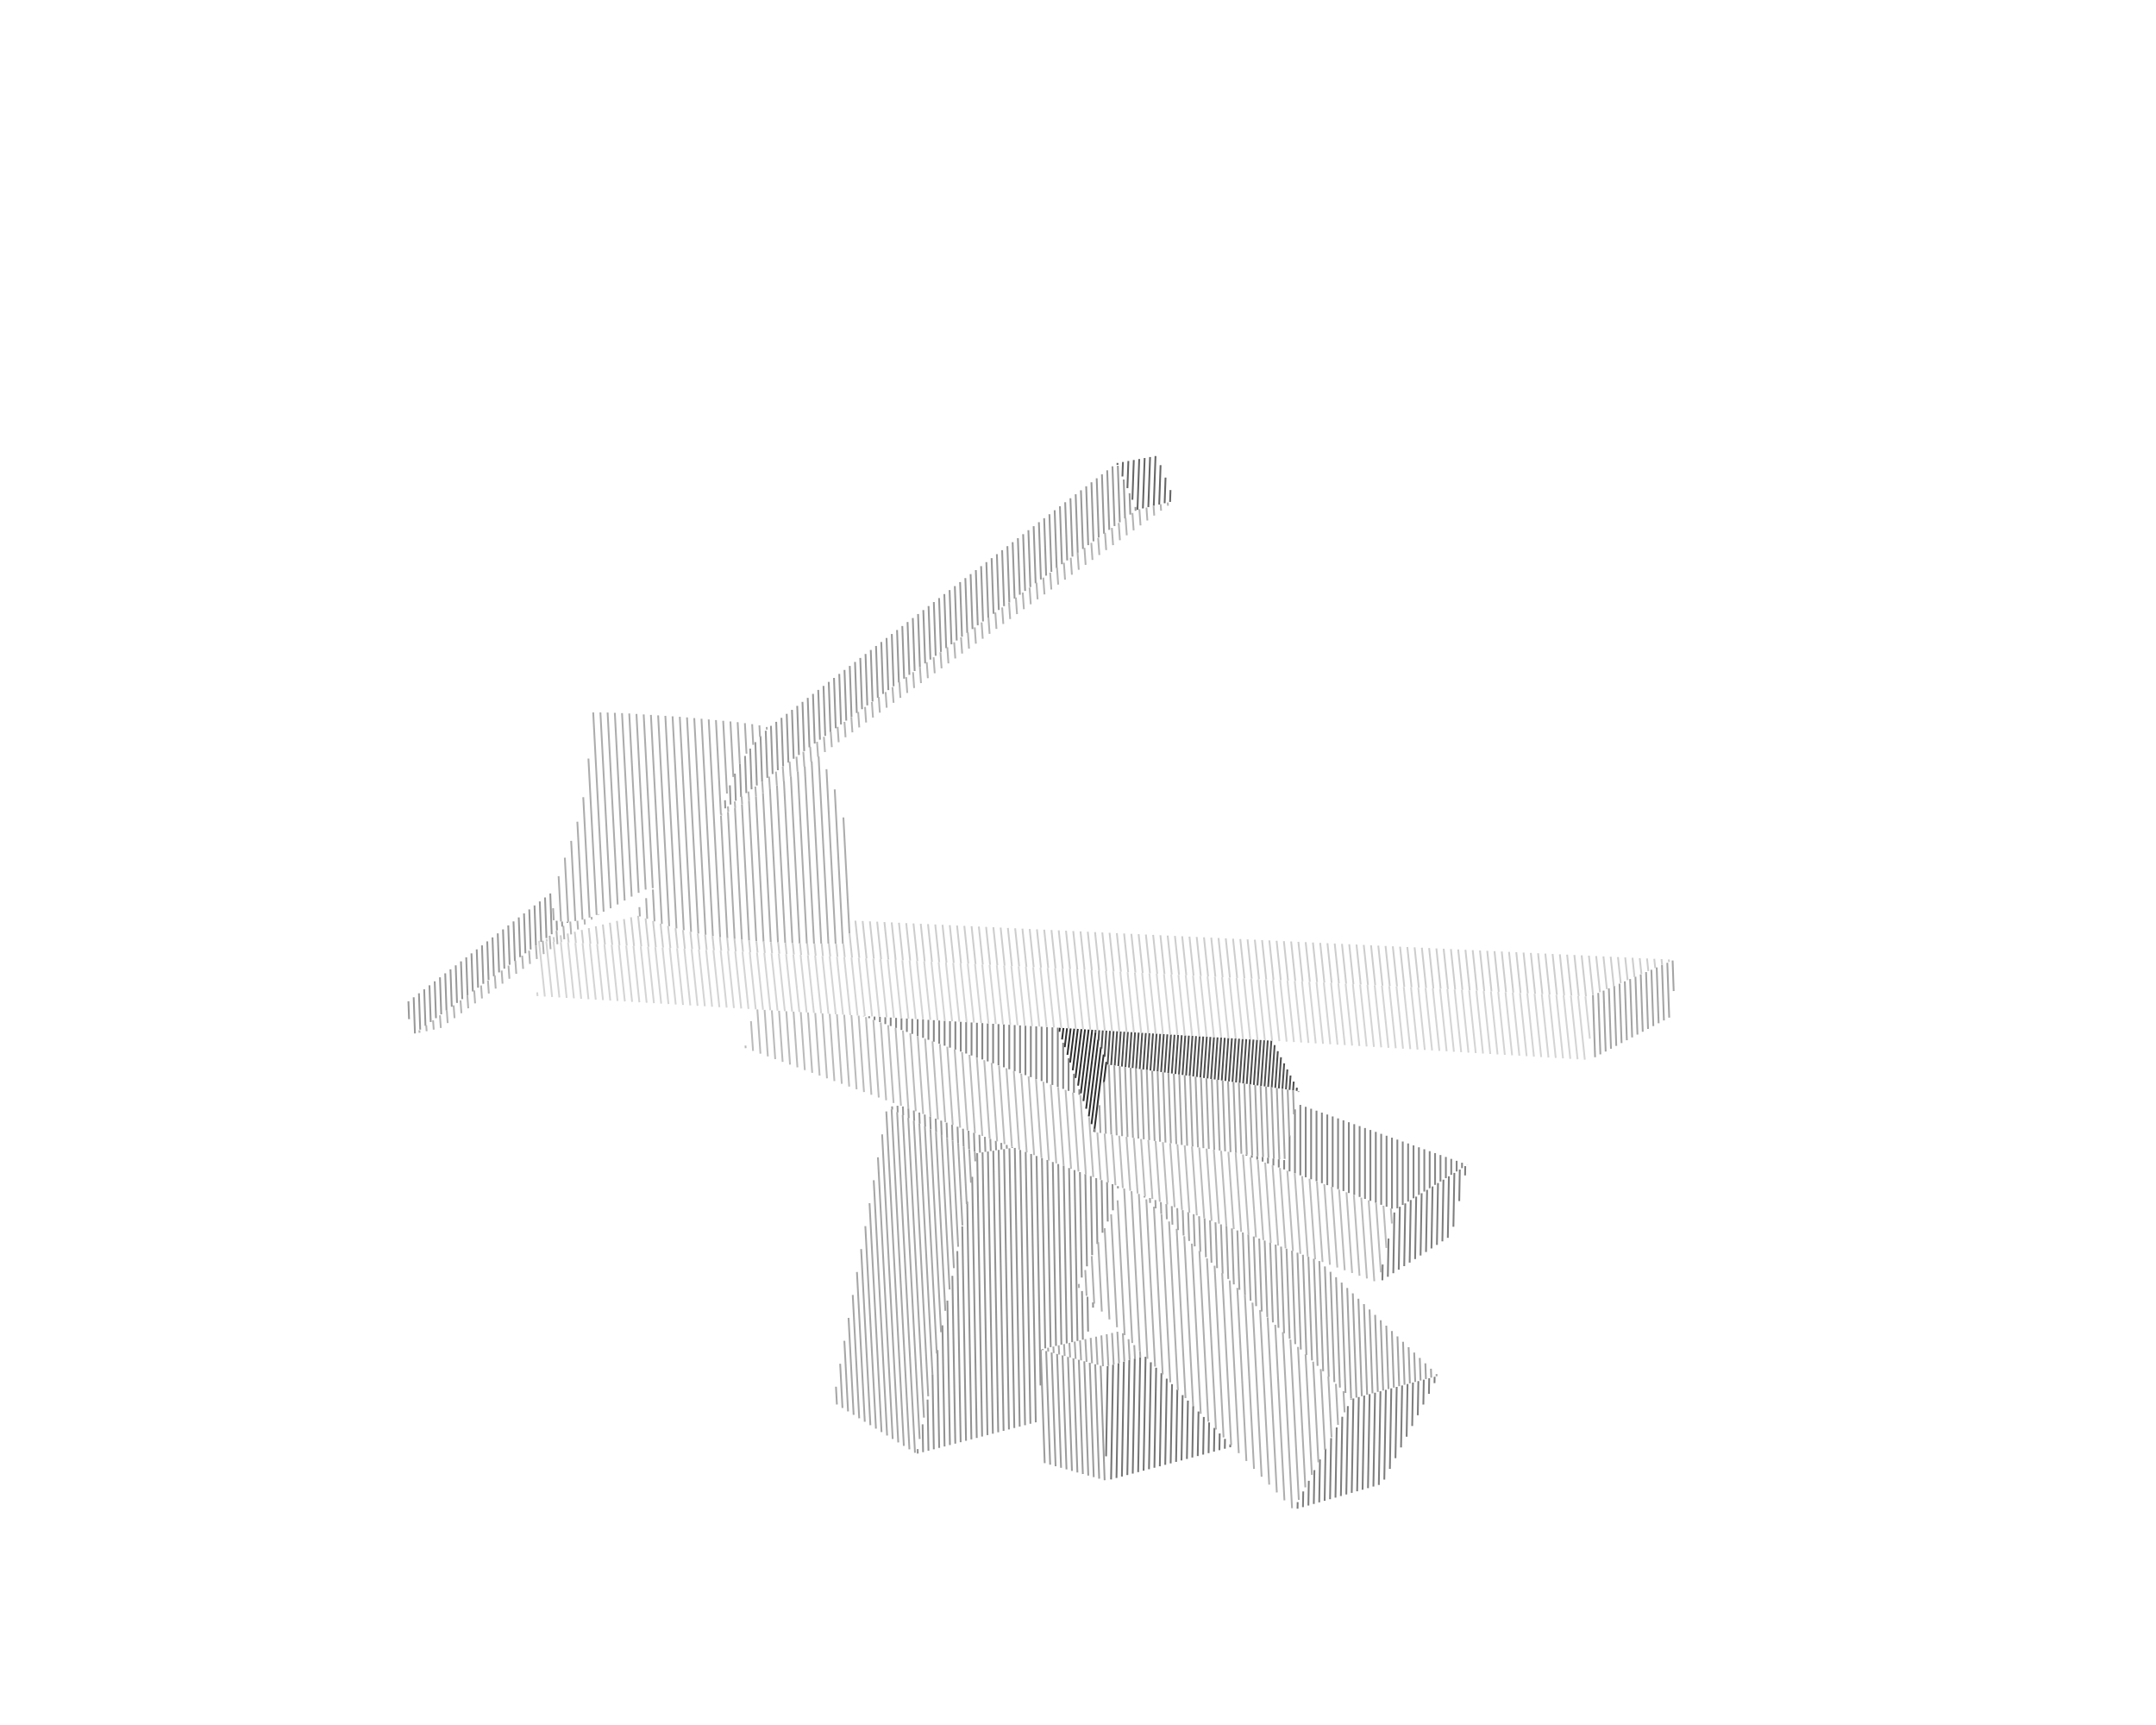 <?xml version="1.0" encoding="UTF-8" standalone="no"?>
<!-- Created with Inkscape (http://www.inkscape.org/) -->

<svg
   xmlns:dc="http://purl.org/dc/elements/1.1/"
   xmlns:cc="http://creativecommons.org/ns#"
   xmlns:rdf="http://www.w3.org/1999/02/22-rdf-syntax-ns#"
   xmlns:svg="http://www.w3.org/2000/svg"
   xmlns="http://www.w3.org/2000/svg"
   xmlns:sodipodi="http://sodipodi.sourceforge.net/DTD/sodipodi-0.dtd"
   xmlns:inkscape="http://www.inkscape.org/namespaces/inkscape"
   id="svg2"
   version="1.1"
   inkscape:version="0.48.3.1 r9886"
   width="1200"
   height="960"
   sodipodi:docname="hantologie-full-socle_01_hatched_1398261952.svg">
  <defs
     id="defs70" />
  <sodipodi:namedview
     pagecolor="#ffffff"
     bordercolor="#666666"
     borderopacity="1"
     objecttolerance="10"
     gridtolerance="10"
     guidetolerance="10"
     inkscape:pageopacity="0"
     inkscape:pageshadow="2"
     inkscape:window-width="640"
     inkscape:window-height="480"
     id="namedview68" />
  <g
     inkscape:label="fill-303030"
     inkscape:groupmode="layer"
     id="fill-303030">
    <path
       style="stroke:#303030"
       d="M 589.906,572.003 l -0.271,2.211 M 591.124,578.496 l 0.782,-6.371 M 593.906,572.248 l -1.293,10.531 M 594.102,587.062 l 1.804,-14.691 M 597.906,572.493 l -2.315,18.852 M 597.081,595.628 l 2.826,-23.012 M 601.906,572.739 l -3.336,27.172 M 600.059,604.194 l 3.847,-31.333 M 605.906,572.984 l -4.358,35.493 M 603.037,612.76 l 4.869,-39.653 M 609.738,574.596 l -5.212,42.448 M 606.015,621.326 l 5.235,-42.633 M 612.762,582.791 l -5.257,42.818 M 608.994,629.892 l 5.28,-43.003 M 615.786,590.987 l -1.45,11.812"
       id="path5" />
  </g>
  <g
     inkscape:label="fill-4f4f4f"
     inkscape:groupmode="layer"
     id="fill-4f4f4f">
    <path
       style="stroke:#4f4f4f"
       d="M 609.8,573.221 l -0.085,1.222 M 611.401,578.999 l 0.396,-5.657 M 613.793,573.463 l -0.706,10.092 M 614.774,588.111 l 1.016,-14.527 M 617.786,573.705 l -1.311,18.746 M 618.461,592.728 l 1.322,-18.901 M 621.779,573.947 l -1.333,19.057 M 622.432,593.28 l 1.343,-19.212 M 625.771,574.189 l -1.354,19.367 M 626.403,593.833 l 1.365,-19.522 M 629.764,574.432 l -1.376,19.677 M 630.374,594.385 l 1.387,-19.832 M 633.757,574.674 l -1.398,19.988 M 634.345,594.938 l 1.409,-20.143 M 637.75,574.916 l -1.419,20.298 M 638.316,595.49 l 1.43,-20.453 M 641.743,575.158 l -1.441,20.608 M 642.287,596.043 l 1.452,-20.763 M 645.736,575.4 l -1.463,20.919 M 646.258,596.595 l 1.474,-21.074 M 649.728,575.642 l -1.484,21.229 M 650.23,597.148 l 1.495,-21.384 M 653.721,575.884 l -1.506,21.539 M 654.201,597.7 l 1.517,-21.695 M 657.714,576.127 l -1.528,21.85 M 658.172,598.253 l 1.539,-22.005 M 661.707,576.369 l -1.55,22.16 M 662.143,598.805 l 1.56,-22.315 M 665.7,576.611 l -1.571,22.47 M 666.114,599.357 l 1.582,-22.626 M 669.693,576.853 l -1.593,22.781 M 670.085,599.91 l 1.604,-22.936 M 673.686,577.095 l -1.615,23.091 M 674.056,600.462 l 1.626,-23.246 M 677.678,577.337 l -1.636,23.401 M 678.028,601.015 l 1.647,-23.557 M 681.671,577.579 l -1.658,23.712 M 681.999,601.567 l 1.669,-23.867 M 685.664,577.822 l -1.68,24.022 M 685.97,602.12 l 1.691,-24.177 M 689.657,578.064 l -1.701,24.332 M 689.941,602.672 l 1.712,-24.488 M 693.65,578.306 l -1.723,24.643 M 693.912,603.225 l 1.734,-24.798 M 697.643,578.548 l -1.745,24.953 M 697.883,603.777 l 1.756,-25.108 M 701.635,578.79 l -1.767,25.263 M 701.854,604.33 l 1.777,-25.419 M 705.628,579.032 l -1.788,25.574 M 705.825,604.882 l 1.799,-25.729 M 709.457,581.618 l -1.646,23.54 M 709.797,605.435 l 1.429,-20.431 M 712.993,588.389 l -1.211,17.322 M 713.768,605.987 l 0.994,-14.212 M 716.53,595.16 l -0.776,11.103 M 717.739,606.54 l 0.559,-7.994 M 720.066,601.931 l -0.342,4.885 M 721.71,607.092 l 0.124,-1.775"
       id="path8" />
  </g>
  <g
     inkscape:label="fill-666666"
     inkscape:groupmode="layer"
     id="fill-666666">
    <path
       style="stroke:#666666"
       d="M 621.991,257.648 l -0.037,1.065 M 624.73,265.184 l 0.282,-8.085 M 628.033,256.55 l -0.527,15.105 M 630.282,278.126 l 0.773,-22.125 M 634.075,255.452 l -0.985,28.215 M 636.117,282.944 l 0.979,-28.041 M 640.117,254.354 l -0.973,27.867 M 642.171,281.498 l 0.967,-27.693 M 645.963,258.867 l -0.765,21.909 M 648.225,280.053 l 0.498,-14.259 M 651.483,272.721 l -0.231,6.609"
       id="path11" />
  </g>
  <g
     inkscape:label="fill-757575"
     inkscape:groupmode="layer"
     id="fill-757575">
    <path
       style="stroke:#757575"
       d="M 616.511,760.326 l -0.875,50.135 M 618.412,823.344 l 1.115,-63.862 M 622.541,758.637 l -1.115,63.893 M 624.441,821.716 l 1.116,-63.923 M 628.572,756.949 l -1.116,63.953 M 630.47,820.088 l 1.117,-63.983 M 634.602,755.26 l -1.117,64.014 M 636.5,818.46 l 1.106,-63.368 M 640.553,758.137 l -1.039,59.509 M 642.529,816.832 l 0.971,-55.65 M 646.448,764.227 l -0.904,51.791 M 648.558,815.204 l 0.837,-47.931 M 652.342,770.318 l -0.769,44.072 M 654.588,813.576 l 0.702,-40.213 M 658.237,776.408 l -0.635,36.354 M 660.617,811.948 l 0.567,-32.494 M 664.131,782.499 l -0.5,28.635 M 666.646,810.32 l 0.432,-24.776 M 670.026,788.589 l -0.365,20.917 M 672.676,808.692 l 0.298,-17.057 M 675.921,794.679 l -0.23,13.198 M 678.705,807.064 l 0.163,-9.339 M 681.815,800.77 l -0.096,5.48 M 684.734,805.436 l 0.028,-1.62"
       id="path14" />
  </g>
  <g
     inkscape:label="fill-7e7e7e"
     inkscape:groupmode="layer"
     id="fill-7e7e7e">
    <path
       style="stroke:#7e7e7e"
       d="M 722.259,835.962 l -0.064,3.662 M 725.211,838.743 l 0.152,-8.719 M 728.468,824.087 l -0.24,13.776 M 731.243,836.982 l 0.329,-18.833 M 734.676,812.211 l -0.417,23.89 M 737.275,835.221 l 0.505,-28.947 M 740.884,800.336 l -0.594,34.005 M 743.306,833.46 l 0.682,-39.062 M 747.092,788.461 l -0.77,44.119 M 749.338,831.699 l 0.858,-49.176 M 753.271,778.278 l -0.917,52.54 M 755.37,829.938 l 0.916,-52.464 M 759.3,776.669 l -0.914,52.388 M 761.401,828.177 l 0.913,-52.313 M 765.329,775.059 l -0.912,52.237 M 767.433,826.415 l 0.91,-52.161 M 771.358,773.45 l -0.873,49.99 M 773.59,817.471 l 0.782,-44.827 M 777.387,771.84 l -0.692,39.663 M 779.799,805.534 l 0.602,-34.499 M 783.416,770.23 l -0.512,29.336 M 786.009,793.598 l 0.422,-24.172 M 789.445,768.621 l -0.332,19.008 M 792.218,781.661 l 0.242,-13.844 M 795.474,767.011 l -0.152,8.681 M 798.427,769.724 l 0.061,-3.517"
       id="path17" />
    <path
       style="stroke:#7e7e7e"
       d="M 769.574,703.725 l -0.153,8.789 M 772.456,710.545 l 0.372,-21.293 M 776.081,674.778 l -0.59,33.797 M 778.526,706.606 l 0.611,-35.014 M 782.17,669.708 l -0.61,34.929 M 784.595,702.667 l 0.608,-34.844 M 788.237,665.939 l -0.607,34.759 M 790.665,698.729 l 0.605,-34.675 M 794.304,662.17 l -0.604,34.59 M 796.735,694.79 l 0.602,-34.505 M 800.37,658.401 l -0.601,34.42 M 802.804,690.852 l 0.599,-34.335 M 806.437,654.632 l -0.598,34.251 M 808.947,682.714 l 0.523,-29.966 M 812.504,650.863 l -0.307,17.567 M 815.447,654.145 l 0.09,-5.167"
       id="path19" />
  </g>
  <g
     inkscape:label="fill-868686"
     inkscape:groupmode="layer"
     id="fill-868686">
    <path
       style="stroke:#868686"
       d="M 480.747,565.378 l 0,0.17 M 483.747,566.641 l 0,-1.081 M 486.747,565.742 l 0,1.992 M 489.747,568.827 l 0,-2.903 M 492.747,566.106 l 0,3.814 M 495.747,571.013 l 0,-4.725 M 498.747,566.47 l 0,5.636 M 501.747,573.2 l 0,-6.547 M 504.747,566.834 l 0,7.459 M 507.747,575.386 l 0,-8.37 M 510.747,567.198 l 0,9.281 M 513.747,577.572 l 0,-10.192 M 516.747,567.562 l 0,11.103 M 519.747,579.758 l 0,-12.014 M 522.747,567.926 l 0,12.925 M 525.747,581.945 l 0,-13.836 M 528.747,568.291 l 0,14.747 M 531.747,584.131 l 0,-15.658 M 534.747,568.655 l 0,16.57 M 537.747,586.317 l 0,-17.481 M 540.747,569.019 l 0,18.392 M 543.747,588.504 l 0,-19.303 M 546.747,569.383 l 0,20.214 M 549.747,590.69 l 0,-21.125 M 552.747,569.747 l 0,22.036 M 555.747,592.876 l 0,-22.947 M 558.747,570.111 l 0,23.858 M 561.747,595.063 l 0,-24.769 M 564.747,570.475 l 0,25.68 M 567.747,597.249 l 0,-26.592 M 570.747,570.839 l 0,27.503 M 573.747,599.435 l 0,-28.414 M 576.747,571.203 l 0,29.325 M 579.747,601.621 l 0,-30.236 M 582.747,571.568 l 0,31.147 M 585.747,603.808 l 0,-32.058 M 588.747,571.932 l 0,32.969 M 591.747,605.994 l 0,-25.7 M 594.747,588.93 l 0,18.158 M 597.747,608.18 l 0,-10.615 M 600.747,606.201 l 0,3.072 M 690.747,642.073 l 0,-0.006 M 693.747,642.508 l 0,0.657 M 696.747,644.259 l 0,-1.308 M 699.747,643.392 l 0,1.959 M 702.747,646.445 l 0,-2.611 M 705.747,644.276 l 0,3.262 M 708.747,648.631 l 0,-3.913 M 711.747,645.16 l 0,4.564 M 714.747,650.817 l 0,-5.215 M 717.747,631.898 l 0,20.011 M 720.747,653.003 l 0,-35.602 M 723.747,614.889 l 0,39.207 M 726.747,655.189 l 0,-39.227 M 729.747,617.036 l 0,39.246 M 732.747,657.375 l 0,-39.266 M 735.747,619.182 l 0,39.285 M 738.747,659.561 l 0,-39.305 M 741.747,621.329 l 0,39.325 M 744.747,661.747 l 0,-39.344 M 747.747,623.476 l 0,39.364 M 750.747,663.933 l 0,-39.383 M 753.747,625.623 l 0,39.403 M 756.747,666.119 l 0,-39.423 M 759.747,627.769 l 0,39.442 M 762.747,668.305 l 0,-39.462 M 765.747,629.916 l 0,39.481 M 768.747,670.491 l 0,-39.501 M 771.747,632.063 l 0,39.521 M 774.747,672.677 l 0,-39.54 M 777.747,634.21 l 0,38.239 M 780.747,670.586 l 0,-35.302 M 783.747,636.357 l 0,32.366 M 786.747,666.859 l 0,-29.429 M 789.747,638.503 l 0,26.493 M 792.747,663.133 l 0,-23.556 M 795.747,640.65 l 0,20.62 M 798.747,659.407 l 0,-17.683 M 801.747,642.797 l 0,14.747 M 804.747,655.681 l 0,-11.81 M 807.747,644.944 l 0,8.874 M 810.747,651.955 l 0,-5.937 M 813.747,647.091 l 0,3.001 M 816.747,648.228 l 0,-0.064"
       id="path22" />
  </g>
  <g
     inkscape:label="fill-929292"
     inkscape:groupmode="layer"
     id="fill-929292">
    <path
       style="stroke:#929292"
       d="M 510.749,806.449 l 0.044,2.493 M 513.779,808.152 l -0.27,-15.478 M 516.269,778.9 l 0.497,28.462 M 519.752,806.572 l -0.723,-41.447 M 521.789,751.351 l 0.95,54.431 M 525.726,804.992 l -1.177,-67.416 M 527.309,723.802 l 1.403,80.4 M 531.699,803.412 l -1.63,-93.384 M 532.829,696.254 l 1.857,106.369 M 537.672,801.832 l -2.083,-119.353 M 538.349,668.705 l 2.31,132.338 M 543.646,800.253 l -2.537,-145.322 M 543.879,641.731 l 2.753,157.732 M 549.619,798.673 l -2.747,-157.386 M 549.864,640.842 l 2.741,157.041 M 555.592,797.093 l -2.735,-156.695 M 555.85,639.953 l 2.729,156.349 M 561.566,795.513 l -2.723,-156.004 M 561.835,639.065 l 2.717,155.658 M 567.539,793.933 l -2.707,-155.076 M 567.852,639.976 l 2.674,153.167 M 573.512,792.353 l -2.64,-151.258 M 573.892,642.215 l 2.607,149.348 M 579.141,771.029 l -2.229,-127.695 M 579.932,644.453 l 1.849,105.95 M 581.805,751.771 l -0,-0.007 M 582.952,645.573 l 1.818,104.141 M 584.82,752.583 l -0,-0.016 M 585.972,646.692 l 1.786,102.332 M 587.835,753.396 l -0,-0.024 M 588.992,647.811 l 1.755,100.523 M 590.849,754.208 l -0.001,-0.032 M 592.012,648.931 l 1.723,98.713 M 593.864,755.021 l -0.001,-0.04 M 595.032,650.05 l 1.691,96.904 M 596.878,755.833 l -0.001,-0.048 M 598.052,651.169 l 1.66,95.095 M 599.893,756.646 l -0.001,-0.056 M 601.072,652.288 l 1.024,58.69 M 602.7,745.574 l -0.473,-27.075 M 604.092,653.408 l 0.896,51.337 M 605.622,741.045 l -0.338,-19.385 M 607.112,654.527 l 0.768,43.985 M 608.389,727.714 l -0.05,-2.893 M 610.132,655.646 l 0.639,36.633 M 613.663,686.046 l -0.511,-29.28 M 616.172,657.885 l 0.383,21.928 M 619.446,673.58 l -0.254,-14.576 M 622.212,660.124 l 0.021,1.224"
       id="path25" />
  </g>
  <g
     inkscape:label="fill-999999"
     inkscape:groupmode="layer"
     id="fill-999999">
    <path
       style="stroke:#999999"
       d="M 496.53,615.725 l 0.063,1.798 M 499.65,619.093 l -0.13,-3.73 M 502.535,615.768 l 0.171,4.896 M 505.763,622.234 l -0.186,-5.339 M 508.618,618.022 l 0.202,5.782 M 511.876,625.375 l -0.217,-6.225 M 514.7,620.277 l 0.233,6.669 M 517.99,628.516 l -0.248,-7.112 M 520.783,622.531 l 0.264,7.555 M 524.103,631.656 l -0.279,-7.998 M 526.865,624.785 l 0.295,8.441 M 530.216,634.797 l -0.31,-8.885 M 532.947,627.04 l 0.326,9.328 M 536.33,637.938 l -0.341,-9.771 M 539.03,629.294 l 0.357,10.214 M 542.443,641.079 l -0.372,-10.658 M 545.112,631.548 l 0.347,9.948 M 548.446,641.053 l -0.293,-8.377 M 551.194,633.802 l 0.238,6.807 M 554.418,640.166 l -0.183,-5.236 M 557.277,636.057 l 0.128,3.666 M 560.391,639.279 l -0.073,-2.095 M 563.359,638.311 l 0.018,0.525"
       id="path28" />
    <path
       style="stroke:#999999"
       d="M 227.325,557.232 l 0.347,9.944 M 230.952,575.133 l -0.703,-20.123 M 233.173,552.787 l 0.706,20.223 M 236.807,570.886 l -0.71,-20.322 M 239.022,548.342 l 0.713,20.421 M 242.663,566.64 l -0.717,-20.521 M 244.87,543.897 l 0.72,20.62 M 248.518,562.394 l -0.724,-20.72 M 250.719,539.452 l 0.727,20.819 M 254.373,558.148 l -0.73,-20.918 M 256.567,535.007 l 0.734,21.018 M 260.229,553.902 l -0.737,-21.117 M 262.415,530.562 l 0.741,21.217 M 266.084,549.656 l -0.744,-21.316 M 268.264,526.118 l 0.748,21.415 M 271.939,545.41 l -0.751,-21.515 M 274.112,521.673 l 0.755,21.614 M 277.795,541.164 l -0.758,-21.714 M 279.961,517.228 l 0.762,21.813 M 283.65,536.918 l -0.765,-21.912 M 285.809,512.783 l 0.769,22.012 M 289.506,532.671 l -0.772,-22.111 M 291.658,508.338 l 0.776,22.21 M 295.361,528.425 l -0.779,-22.31 M 297.506,503.893 l 0.783,22.409 M 301.216,524.179 l -0.786,-22.509 M 303.355,499.448 l 0.789,22.608 M 307.072,519.933 l -0.793,-22.707 M 309.811,512.418 l 0.188,5.392 M 312.927,515.687 l -0.099,-2.836 M 315.832,512.918 l 0.023,0.646 M 403.685,449.869 l -0.158,-4.528 M 406.24,437.062 l 0.373,10.684 M 409.541,445.623 l -0.527,-15.092 M 411.83,425.216 l 0.639,18.284 M 415.396,441.377 l -0.723,-20.694 M 417.533,416.604 l 0.791,22.651 M 421.252,437.131 l -0.842,-24.126 M 423.296,409.707 l 0.884,25.302 M 427.107,432.886 l -0.916,-26.232 M 429.098,403.938 l 0.937,26.824 M 432.962,428.64 l -0.94,-26.923 M 434.946,399.494 l 0.944,27.022 M 438.818,424.394 l -0.947,-27.121 M 440.795,395.05 l 0.951,27.22 M 444.673,420.148 l -0.954,-27.319 M 446.643,390.606 l 0.957,27.418 M 450.528,415.902 l -0.961,-27.517 M 452.492,386.163 l 0.964,27.616 M 456.384,411.656 l -0.968,-27.715 M 458.34,381.719 l 0.971,27.814 M 462.239,407.41 l -0.975,-27.913 M 464.189,377.275 l 0.978,28.012 M 468.095,403.164 l -0.982,-28.111 M 470.037,372.831 l 0.985,28.21 M 473.95,398.918 l -0.989,-28.309 M 475.886,368.387 l 0.992,28.408 M 479.805,394.672 l -0.995,-28.507 M 481.734,363.943 l 0.999,28.606 M 485.661,390.426 l -1.002,-28.705 M 487.583,359.499 l 1.006,28.804 M 491.516,386.18 l -1.009,-28.903 M 493.431,355.055 l 1.013,29.002 M 497.372,381.934 l -1.016,-29.101 M 499.28,350.611 l 1.02,29.2 M 503.227,377.688 l -1.023,-29.299 M 505.128,346.167 l 1.027,29.398 M 509.082,373.443 l -1.03,-29.497 M 510.977,341.723 l 1.034,29.596 M 514.938,369.197 l -1.037,-29.695 M 516.825,337.279 l 1.04,29.794 M 520.793,364.951 l -1.044,-29.893 M 522.673,332.835 l 1.047,29.992 M 526.649,360.705 l -1.051,-30.091 M 528.522,328.391 l 1.054,30.19 M 532.504,356.459 l -1.058,-30.289 M 534.37,323.947 l 1.061,30.388 M 538.359,352.213 l -1.065,-30.487 M 540.219,319.504 l 1.068,30.586 M 544.215,347.967 l -1.072,-30.685 M 546.067,315.06 l 1.075,30.784 M 550.07,343.721 l -1.078,-30.883 M 551.916,310.616 l 1.082,30.982 M 555.925,339.475 l -1.085,-31.081 M 557.764,306.172 l 1.089,31.18 M 561.781,335.229 l -1.092,-31.279 M 563.613,301.728 l 1.096,31.378 M 567.636,330.983 l -1.099,-31.477 M 569.461,297.284 l 1.103,31.576 M 573.492,326.737 l -1.106,-31.675 M 575.31,292.84 l 1.11,31.774 M 579.347,322.491 l -1.113,-31.873 M 581.158,288.396 l 1.117,31.972 M 585.202,318.245 l -1.12,-32.071 M 587.007,283.952 l 1.123,32.17 M 591.058,314 l -1.127,-32.269 M 592.855,279.508 l 1.13,32.368 M 596.913,309.754 l -1.134,-32.467 M 598.704,275.064 l 1.137,32.566 M 602.769,305.508 l -1.141,-32.665 M 604.552,270.62 l 1.144,32.764 M 608.624,301.262 l -1.148,-32.863 M 610.401,266.176 l 1.151,32.962 M 614.479,297.016 l -1.155,-33.061 M 616.249,261.732 l 1.158,33.16 M 620.335,292.77 l -1.161,-33.259 M 622.164,259.199 l 1.098,31.448 M 626.19,288.524 l -0.757,-21.679 M 628.702,274.49 l 0.416,11.911 M 632.045,284.278 l -0.075,-2.142"
       id="path30" />
  </g>
  <g
     inkscape:label="fill-9c9c9c"
     inkscape:groupmode="layer"
     id="fill-9c9c9c">
    <path
       style="stroke:#9c9c9c"
       d="M 579.264,751.083 l 2.207,63.186 M 584.503,815.135 l -2.208,-63.237 M 585.325,752.713 l 2.21,63.288 M 590.567,816.866 l -2.212,-63.338 M 591.385,754.343 l 2.214,63.389 M 596.631,818.597 l -2.215,-63.439 M 597.446,755.973 l 2.217,63.49 M 602.695,820.329 l -2.219,-63.541 M 603.507,757.603 l 2.221,63.591 M 608.759,822.06 l -2.222,-63.642 M 609.567,759.233 l 2.224,63.693 M 614.823,823.791 l -2.226,-63.743"
       id="path33" />
  </g>
  <g
     inkscape:label="fill-a3a3a3"
     inkscape:groupmode="layer"
     id="fill-a3a3a3">
    <path
       style="stroke:#a3a3a3"
       d="M 636.989,665.599 l 0.03,0.85 M 640.126,669.471 l -0.096,-2.744 M 643.072,667.854 l 0.162,4.638 M 646.341,675.514 l -0.228,-6.533 M 649.154,670.109 l 0.294,8.427 M 652.556,681.557 l -0.36,-10.321 M 655.236,672.363 l 0.427,12.216 M 658.77,687.601 l -0.493,-14.11 M 661.319,674.618 l 0.559,16.004 M 664.985,693.644 l -0.625,-17.899 M 667.401,676.872 l 0.691,19.793 M 671.2,699.687 l -0.757,-21.687 M 673.484,679.127 l 0.823,23.582 M 677.414,705.73 l -0.89,-25.476 M 679.566,681.382 l 0.956,27.37 M 683.629,711.773 l -1.022,-29.264 M 685.648,683.636 l 1.088,31.159 M 689.844,717.817 l -1.154,-33.053 M 691.731,685.891 l 1.22,34.947 M 696.059,723.86 l -1.287,-36.842 M 697.813,688.145 l 1.353,38.736 M 702.273,729.903 l -1.419,-40.63 M 703.896,690.4 l 1.485,42.525 M 708.488,735.946 l -1.551,-44.419 M 709.978,692.655 l 1.617,46.313 M 714.703,741.989 l -1.683,-48.208 M 716.06,694.909 l 1.75,50.102 M 720.917,748.033 l -1.816,-51.996 M 722.143,697.164 l 1.882,53.89 M 727.132,754.076 l -1.948,-55.785 M 728.225,699.418 l 2.014,57.679 M 733.347,760.119 l -2.08,-59.573 M 734.312,701.804 l 2.142,61.336 M 739.561,766.162 l -2.143,-61.363 M 740.525,707.795 l 2.144,61.389 M 745.776,772.206 l -2.145,-61.415 M 746.738,713.786 l 2.146,61.441 M 751.991,778.249 l -2.146,-61.468 M 752.951,719.777 l 2.027,58.035 M 757.951,777.018 l -1.894,-54.246 M 759.164,725.767 l 1.762,50.457 M 763.9,775.431 l -1.63,-46.668 M 765.376,731.758 l 1.497,42.879 M 769.848,773.844 l -1.365,-39.09 M 771.589,737.749 l 1.233,35.301 M 775.796,772.257 l -1.1,-31.512 M 777.802,743.74 l 0.968,27.723 M 781.744,770.669 l -0.836,-23.934 M 784.015,749.73 l 0.703,20.145 M 787.693,769.082 l -0.571,-16.356 M 790.228,755.721 l 0.439,12.567 M 793.641,767.495 l -0.307,-8.778 M 796.441,761.712 l 0.174,4.989 M 799.589,765.908 l -0.042,-1.2"
       id="path36" />
  </g>
  <g
     inkscape:label="fill-a4a4a4"
     inkscape:groupmode="layer"
     id="fill-a4a4a4">
    <path
       style="stroke:#a4a4a4"
       d="M 886.604,553.887 l 1.204,34.478 M 890.754,586.79 l -1.194,-34.194 M 892.517,551.306 l 1.184,33.91 M 896.648,583.642 l -1.174,-33.626 M 898.431,548.725 l 1.164,33.343 M 902.542,580.493 l -1.154,-33.059 M 904.344,546.144 l 1.145,32.775 M 908.436,577.345 l -1.135,-32.492 M 910.258,543.562 l 1.125,32.208 M 914.329,574.196 l -1.115,-31.924 M 916.171,540.981 l 1.105,31.64 M 920.223,571.047 l -1.095,-31.357 M 922.085,538.4 l 1.085,31.073 M 926.117,567.899 l -1.075,-30.789 M 927.998,535.819 l 1.065,30.506 M 931.549,551.538 l -0.594,-17.01"
       id="path39" />
  </g>
  <g
     inkscape:label="fill-a5a5a5"
     inkscape:groupmode="layer"
     id="fill-a5a5a5">
    <path
       style="stroke:#a5a5a5"
       d="M 609.39,628.085 l 0.069,1.97 M 612.476,630.5 l -0.539,-15.435 M 614.484,602.046 l 1.009,28.9 M 618.511,631.391 l -1.357,-38.857 M 620.171,592.953 l 1.358,38.883 M 624.546,632.282 l -1.359,-38.909 M 626.204,593.793 l 1.36,38.934 M 630.581,633.173 l -1.361,-38.96 M 632.237,594.633 l 1.361,38.985 M 636.615,634.064 l -1.362,-39.011 M 638.27,595.473 l 1.363,39.036 M 642.65,634.955 l -1.364,-39.062 M 644.303,596.313 l 1.365,39.087 M 648.685,635.846 l -1.366,-39.113 M 650.336,597.153 l 1.367,39.139 M 654.72,636.737 l -1.368,-39.164 M 656.368,597.993 l 1.369,39.19 M 660.754,637.629 l -1.369,-39.215 M 662.401,598.833 l 1.37,39.241 M 666.789,638.52 l -1.371,-39.266 M 668.434,599.673 l 1.372,39.292 M 672.824,639.411 l -1.373,-39.317 M 674.467,600.513 l 1.374,39.343 M 678.859,640.302 l -1.375,-39.369 M 680.5,601.353 l 1.376,39.394 M 684.894,641.193 l -1.377,-39.42 M 686.533,602.193 l 1.377,39.445 M 690.928,642.084 l -1.378,-39.471 M 692.566,603.033 l 1.379,39.496 M 696.963,642.975 l -1.38,-39.522 M 698.599,603.873 l 1.381,39.547 M 702.998,643.866 l -1.382,-39.573 M 704.632,604.713 l 1.383,39.599 M 709.033,644.757 l -1.384,-39.624 M 710.665,605.553 l 1.385,39.65 M 715.044,644.967 l -1.362,-38.994 M 716.698,606.393 l 0.914,26.168 M 720.181,620.155 l -0.466,-13.341 M 722.731,607.233 l 0.018,0.515"
       id="path42" />
  </g>
  <g
     inkscape:label="fill-a6a6a6"
     inkscape:groupmode="layer"
     id="fill-a6a6a6">
    <path
       style="stroke:#a6a6a6"
       d="M 465.287,771.725 l 0.52,9.922 M 468.912,783.565 l -1.29,-24.606 M 469.957,746.193 l 2.059,39.291 M 475.121,787.402 l -2.829,-53.975 M 474.627,720.661 l 3.598,68.659 M 481.33,791.239 l -4.368,-83.344 M 479.297,695.13 l 5.137,98.028 M 487.539,795.076 l -5.907,-112.712 M 483.968,669.598 l 6.677,127.397 M 493.749,798.913 l -7.446,-142.081 M 488.638,644.067 l 8.216,156.765 M 499.958,802.751 l -8.985,-171.45 M 493.308,618.535 l 9.755,186.134 M 506.167,806.588 l -9.917,-189.236 M 499.337,618.941 l 9.935,189.565 M 511.874,800.833 l -9.449,-180.303 M 505.512,622.12 l 8.743,166.827 M 516.637,777.061 l -8.037,-153.351 M 511.687,625.3 l 7.331,139.875 M 521.399,753.288 l -6.624,-126.399 M 517.862,628.479 l 5.918,112.923 M 526.161,729.515 l -5.212,-99.447 M 524.037,631.658 l 4.506,85.97 M 530.924,705.742 l -3.799,-72.494 M 530.212,634.838 l 3.093,59.018 M 535.686,681.97 l -2.387,-45.542 M 536.387,638.017 l 1.681,32.066 M 540.448,658.197 l -0.974,-18.59 M 542.561,641.196 l 0.268,5.114"
       id="path45" />
  </g>
  <g
     inkscape:label="fill-a9a9a9"
     inkscape:groupmode="layer"
     id="fill-a9a9a9">
    <path
       style="stroke:#a9a9a9"
       d="M 580.356,750.732 l 0.034,0.653 M 583.437,752.2 l -0.113,-2.153 M 586.293,749.362 l 0.191,3.652 M 589.531,753.827 l -0.27,-5.151 M 592.229,747.991 l 0.349,6.65 M 595.624,755.454 l -0.427,-8.149 M 598.165,746.62 l 0.506,9.648 M 601.718,757.082 l -0.584,-11.147 M 604.102,745.249 l 0.663,12.647 M 607.811,758.709 l -0.741,-14.146 M 610.038,743.878 l 0.82,15.645 M 613.905,760.337 l -0.898,-17.144 M 615.975,742.507 l 0.928,17.709 M 619.863,759.387 l -0.921,-17.565 M 621.911,741.136 l 0.913,17.422 M 625.785,757.729 l -0.824,-15.725 M 628.137,745.292 l 0.608,11.608 M 631.706,756.071 l -0.393,-7.491 M 634.49,751.867 l 0.177,3.375"
       id="path48" />
  </g>
  <g
     inkscape:label="fill-acacac"
     inkscape:groupmode="layer"
     id="fill-acacac">
    <path
       style="stroke:#acacac"
       d="M 307.843,505.449 l 0.35,6.685 M 312.236,512.834 l -1.323,-25.236 M 314.38,477.331 l 1.868,35.635 M 320.234,512.589 l -2.34,-44.653 M 321.341,457.297 l 2.856,54.503 M 328.143,510.65 l -3.511,-66.984 M 327.511,422.16 l 4.561,87.028 M 335.983,507.388 l -5.814,-110.942 M 334.176,396.477 l 5.713,109.005 M 343.783,503.37 l -5.599,-106.84 M 342.199,396.704 l 5.475,104.471 M 351.564,498.978 l -5.351,-102.102 M 350.229,397.065 l 5.231,99.815 M 356.148,510.017 l -0.272,-5.19 M 354.248,397.329 l 5.123,97.756 M 360.223,511.335 l -0.602,-11.489 M 358.267,397.594 l 5.066,96.671 M 364.304,512.779 l -0.93,-17.737 M 362.287,397.858 l 6.096,116.319 M 372.455,515.458 l -6.149,-117.336 M 370.325,398.386 l 6.2,118.309 M 380.583,517.691 l -6.239,-119.04 M 378.364,398.915 l 6.277,119.772 M 388.692,519.558 l -6.305,-120.313 M 386.412,399.623 l 6.322,120.634 M 396.776,520.956 l -6.339,-120.955 M 394.463,400.377 l 6.356,121.277 M 401.239,453.24 l -2.751,-52.486 M 401.279,454.019 l 3.569,68.108 M 404.636,441.63 l -2.122,-40.499 M 405.174,451.902 l 3.703,70.662 M 408.159,432.422 l -1.62,-30.913 M 409.068,449.785 l 3.837,73.215 M 411.787,425.228 l -1.222,-23.319 M 412.963,447.668 l 3.971,75.768 M 415.489,419.444 l -0.89,-16.987 M 416.858,445.551 l 4.101,78.26 M 419.237,414.517 l -0.603,-11.514 M 420.752,443.434 l 4.224,80.595 M 423.009,410.07 l -0.335,-6.393 M 424.647,441.317 l 4.346,82.931 M 426.804,406.046 l -0.077,-1.471 M 428.541,439.2 l 4.469,85.266 M 437.027,524.685 l -4.591,-87.602 M 436.325,434.868 l 4.719,90.035 M 445.056,525.036 l -4.871,-92.941 M 444.045,429.321 l 5.018,95.755 M 453.071,525.118 l -5.166,-98.57 M 451.766,423.775 l 5.313,101.384 M 461.087,525.2 l -5.461,-104.199 M 460.002,428.08 l 5.092,97.161 M 469.102,525.282 l -4.505,-85.964 M 469.42,454.917 l 3.391,64.71"
       id="path51" />
  </g>
  <g
     inkscape:label="fill-aeaeae"
     inkscape:groupmode="layer"
     id="fill-aeaeae">
    <path
       style="stroke:#aeaeae"
       d="M 600.44,714.55 l 0.116,2.22 M 604.791,721.148 l -0.752,-14.354 M 607.638,699.038 l 1.388,26.488 M 613.261,729.904 l -2.024,-38.622 M 614.836,683.526 l 2.66,50.755 M 621.731,738.66 l -3.296,-62.889 M 622.034,668.015 l 3.932,75.023 M 630.201,747.416 l -4.508,-86.009 M 629.778,662.928 l 4.657,88.866 M 638.67,756.172 l -4.807,-91.723 M 638.027,667.461 l 4.879,93.089 M 647.14,764.928 l -4.893,-93.361 M 646.468,675.674 l 4.907,93.632 M 655.61,773.684 l -4.921,-93.904 M 654.91,683.887 l 4.936,94.175 M 664.08,782.44 l -4.95,-94.447 M 663.351,692.1 l 4.964,94.718 M 672.55,791.196 l -4.978,-94.99 M 671.792,700.313 l 4.992,95.261 M 681.02,799.953 l -5.007,-95.533 M 680.234,708.526 l 5.021,95.805 M 689.49,808.709 l -5.035,-96.076 M 688.675,716.739 l 5.049,96.348 M 697.959,817.465 l -5.064,-96.619 M 697.117,724.952 l 5.078,96.891 M 706.429,826.221 l -5.092,-97.162 M 705.558,733.165 l 5.106,97.434 M 714.899,834.977 l -5.121,-97.705 M 713.999,741.378 l 5.135,97.977 M 722.896,834.713 l -4.676,-89.228 M 722.441,749.591 l 4.096,78.161 M 730.178,820.792 l -3.516,-67.094 M 730.882,757.804 l 2.936,56.027 M 737.459,806.871 l -2.356,-44.961 M 739.324,766.017 l 1.776,33.894 M 744.741,792.95 l -1.196,-22.827 M 747.765,774.23 l 0.616,11.76 M 752.022,779.03 l -0.036,-0.693"
       id="path54" />
  </g>
  <g
     inkscape:label="fill-b3b3b3"
     inkscape:groupmode="layer"
     id="fill-b3b3b3">
    <path
       style="stroke:#b3b3b3"
       d="M 233.411,573.349 l 0.1,1.426 M 237.459,573.896 l -0.232,-3.316 M 241.043,567.812 l 0.364,5.206 M 245.353,572.105 l -0.494,-7.061 M 248.676,562.275 l 0.496,7.088 M 252.989,566.621 l -0.497,-7.114 M 256.308,556.738 l 0.499,7.141 M 260.625,561.138 l -0.501,-7.168 M 263.94,551.202 l 0.503,7.194 M 268.262,555.654 l -0.505,-7.221 M 271.573,545.665 l 0.507,7.247 M 275.898,550.171 l -0.509,-7.274 M 279.205,540.128 l 0.511,7.301 M 283.534,544.687 l -0.512,-7.327 M 286.837,534.591 l 0.514,7.354 M 291.17,539.204 l -0.516,-7.38 M 294.47,529.055 l 0.518,7.407 M 298.806,533.72 l -0.52,-7.434 M 302.102,523.518 l 0.522,7.46 M 306.442,528.237 l -0.524,-7.487 M 309.735,517.981 l 0.525,7.514 M 314.078,522.753 l -0.527,-7.54 M 317.396,512.86 l 0.5,7.151 M 321.714,517.27 l -0.34,-4.866 M 325.322,511.517 l 0.211,3.011 M 329.35,511.786 l -0.106,-1.513 M 333.147,508.738 l 0.021,0.307 M 401.488,453.905 l -0.087,-1.241 M 405.141,448.804 l 0.21,3.001 M 409.214,449.705 l -0.257,-3.67 M 412.774,443.268 l 0.303,4.338 M 416.94,445.506 l -0.35,-5.006 M 420.406,437.731 l 0.397,5.675 M 424.666,441.306 l -0.444,-6.343 M 428.039,432.195 l 0.49,7.011 M 432.392,437.107 l -0.537,-7.68 M 435.671,426.659 l 0.578,8.264 M 440.067,432.18 l -0.58,-8.289 M 443.303,421.123 l 0.581,8.314 M 447.703,426.694 l -0.583,-8.339 M 450.936,415.586 l 0.585,8.364 M 455.339,421.208 l -0.587,-8.389 M 458.568,410.05 l 0.594,8.496 M 462.98,415.805 l -0.596,-8.523 M 466.201,404.514 l 0.598,8.549 M 470.616,410.321 l -0.6,-8.575 M 473.833,398.978 l 0.601,8.602 M 478.253,404.837 l -0.603,-8.628 M 481.465,393.441 l 0.605,8.654 M 485.889,399.354 l -0.607,-8.68 M 489.098,387.905 l 0.609,8.707 M 493.525,393.87 l -0.611,-8.733 M 496.73,382.369 l 0.613,8.759 M 501.161,388.386 l -0.614,-8.786 M 504.363,376.832 l 0.616,8.812 M 508.797,382.903 l -0.618,-8.838 M 511.995,371.296 l 0.62,8.865 M 516.433,377.419 l -0.622,-8.891 M 519.627,365.76 l 0.624,8.917 M 524.069,371.935 l -0.625,-8.944 M 527.26,360.224 l 0.627,8.97 M 531.705,366.452 l -0.629,-8.996 M 534.892,354.687 l 0.631,9.023 M 539.341,360.968 l -0.633,-9.049 M 542.525,349.151 l 0.635,9.075 M 546.977,355.484 l -0.636,-9.102 M 550.157,343.615 l 0.638,9.128 M 554.613,350.001 l -0.64,-9.154 M 557.789,338.078 l 0.642,9.181 M 562.249,344.517 l -0.644,-9.207 M 565.422,332.542 l 0.646,9.233 M 569.886,339.033 l -0.647,-9.259 M 573.054,327.006 l 0.649,9.286 M 577.522,333.55 l -0.651,-9.312 M 580.687,321.47 l 0.653,9.338 M 585.158,328.066 l -0.655,-9.365 M 588.319,315.933 l 0.657,9.391 M 592.794,322.583 l -0.659,-9.417 M 595.951,310.397 l 0.66,9.444 M 600.43,317.099 l -0.662,-9.47 M 603.584,304.861 l 0.664,9.496 M 608.066,311.615 l -0.666,-9.523 M 611.216,299.324 l 0.668,9.549 M 615.702,306.132 l -0.67,-9.575 M 618.849,293.788 l 0.671,9.602 M 623.338,300.648 l -0.673,-9.628 M 626.481,288.252 l 0.675,9.654 M 630.974,295.164 l -0.677,-9.681 M 634.161,283.4 l 0.631,9.022 M 638.61,289.681 l -0.505,-7.217 M 642.05,281.527 l 0.378,5.412 M 646.246,284.197 l -0.252,-3.607 M 649.938,279.654 l 0.126,1.802"
       id="path57" />
  </g>
  <g
     inkscape:label="fill-bbbbbb"
     inkscape:groupmode="layer"
     id="fill-bbbbbb">
    <path
       style="stroke:#bbbbbb"
       d="M 414.92,581.876 l 0.102,1.458 M 419.138,584.86 l -1.159,-16.581 M 421.534,561.782 l 1.721,24.604 M 427.371,587.912 l -1.81,-25.886 M 429.588,562.271 l 1.9,27.167 M 435.604,590.964 l -1.989,-28.448 M 437.642,562.761 l 2.079,29.729 M 443.837,594.016 l -2.168,-31.01 M 445.696,563.251 l 2.258,32.291 M 452.07,597.067 l -2.348,-33.572 M 453.749,563.74 l 2.437,34.853 M 460.303,600.119 l -2.527,-36.134 M 461.803,564.23 l 2.616,37.415 M 468.536,603.171 l -2.706,-38.696 M 469.857,564.72 l 2.795,39.977 M 476.769,606.222 l -2.885,-41.258 M 477.911,565.209 l 2.975,42.539 M 485.002,609.274 l -3.025,-43.255 M 486.092,567.519 l 3.026,43.281 M 493.235,612.326 l -3.028,-43.306 M 494.321,570.52 l 3.03,43.332 M 501.468,615.377 l -3.032,-43.357 M 502.551,573.52 l 3.034,43.383 M 509.701,618.429 l -3.035,-43.408 M 510.78,576.521 l 3.037,43.434 M 517.934,621.481 l -3.039,-43.46 M 519.009,579.522 l 3.041,43.485 M 526.166,624.532 l -3.043,-43.511 M 527.239,582.522 l 3.044,43.536 M 534.399,627.584 l -3.046,-43.562 M 535.468,585.523 l 3.048,43.587 M 542.632,630.636 l -3.05,-43.613 M 543.697,588.523 l 3.052,43.639 M 550.865,633.688 l -3.053,-43.664 M 551.927,591.524 l 3.055,43.69 M 559.098,636.739 l -3.057,-43.715 M 560.156,594.524 l 3.059,43.741 M 567.331,639.791 l -3.06,-43.766 M 568.385,597.525 l 3.062,43.792 M 575.564,642.843 l -3.064,-43.818 M 576.615,600.525 l 3.066,43.843 M 583.797,645.894 l -3.068,-43.869 M 584.844,603.526 l 3.069,43.894 M 592.03,648.946 l -3.071,-43.92 M 593.073,606.526 l 3.073,43.945 M 600.263,651.998 l -3.075,-43.971 M 601.303,609.527 l 3.077,43.997 M 608.496,655.049 l -2.327,-33.281 M 610.772,630.257 l 1.84,26.318 M 616.729,658.101 l -1.905,-27.245 M 618.875,631.454 l 1.97,28.173 M 624.962,661.153 l -2.035,-29.1 M 626.978,632.651 l 2.1,30.027 M 633.195,664.204 l -2.165,-30.954 M 635.082,633.849 l 2.229,31.882 M 641.427,667.256 l -2.294,-32.809 M 643.185,635.046 l 2.359,33.736 M 649.66,670.308 l -2.424,-34.664 M 651.288,636.243 l 2.489,35.591 M 657.893,673.36 l -2.554,-36.518 M 659.391,637.44 l 2.618,37.445 M 666.126,676.411 l -2.683,-38.373 M 667.495,638.637 l 2.748,39.3 M 674.359,679.463 l -2.813,-40.227 M 675.598,639.834 l 2.878,41.154 M 682.592,682.515 l -2.943,-42.082 M 683.701,641.031 l 3.007,43.009 M 690.825,685.566 l -3.072,-43.936 M 691.825,642.525 l 3.116,44.567 M 699.058,688.618 l -3.118,-44.593 M 700.054,645.524 l 3.12,44.62 M 707.291,691.67 l -3.122,-44.647 M 708.284,648.522 l 3.124,44.673 M 715.524,694.721 l -3.126,-44.7 M 716.513,651.521 l 3.128,44.727 M 723.757,697.773 l -3.129,-44.753 M 724.742,654.519 l 3.131,44.78 M 731.99,700.825 l -3.133,-44.806 M 732.971,657.518 l 3.135,44.833 M 740.223,703.876 l -3.137,-44.86 M 741.2,660.516 l 3.139,44.886 M 748.456,706.928 l -3.141,-44.913 M 749.43,663.514 l 3.142,44.94 M 756.689,709.98 l -3.144,-44.966 M 757.659,666.513 l 3.146,44.993 M 764.921,713.032 l -3.148,-45.019 M 765.888,669.511 l 2.699,38.592 M 771.646,694.506 l -1.643,-23.496 M 774.117,672.51 l 0.587,8.399"
       id="path60" />
  </g>
  <g
     inkscape:label="fill-cdcdcd"
     inkscape:groupmode="layer"
     id="fill-cdcdcd">
    <path
       style="stroke:#cdcdcd"
       d="M 300.292,523.541 l 0.019,0.178 M 304.355,523.933 l -0.147,-1.396 M 308.125,521.532 l 0.275,2.614 M 312.444,524.361 l -0.403,-3.833 M 315.958,519.524 l 0.531,5.051 M 320.533,524.789 l -0.659,-6.269 M 323.791,517.516 l 0.787,7.487 M 328.622,525.217 l -0.915,-8.705 M 331.624,515.508 l 1.043,9.924 M 336.711,525.645 l -1.171,-11.142 M 339.457,513.499 l 1.299,12.36 M 344.8,526.073 l -1.427,-13.578 M 347.29,511.491 l 1.555,14.796 M 352.889,526.501 l -1.683,-16.014 M 355.143,509.676 l 1.791,17.04 M 360.978,526.93 l -1.663,-15.824 M 363.487,512.536 l 1.535,14.607 M 369.067,527.358 l -1.407,-13.391 M 371.818,515.264 l 1.294,12.308 M 377.156,527.786 l -1.181,-11.238 M 380.107,517.591 l 1.094,10.409 M 385.245,528.214 l -1.013,-9.635 M 388.355,519.533 l 0.935,8.895 M 393.334,528.642 l -0.885,-8.418 M 396.544,520.914 l 0.835,7.942 M 401.424,529.07 l -0.785,-7.466 M 404.717,522.135 l 0.751,7.149 M 409.513,529.498 l -0.729,-6.933 M 412.851,522.995 l 0.706,6.717 M 417.602,529.926 l -0.683,-6.501 M 420.983,523.831 l 0.663,6.309 M 425.691,530.354 l -0.663,-6.309 M 429.072,524.261 l 0.663,6.308 M 433.78,530.783 l -0.663,-6.307 M 437.162,524.69 l 0.663,6.306 M 441.869,531.211 l -0.663,-6.305 M 445.243,525.047 l 0.67,6.378 M 449.958,531.639 l -0.689,-6.552 M 453.295,525.127 l 0.707,6.726 M 458.047,532.067 l -0.725,-6.9 M 461.348,525.206 l 0.744,7.075 M 466.136,532.495 l -0.762,-7.249 M 469.4,525.286 l 0.78,7.423 M 474.225,532.923 l -1.416,-13.473 M 476.086,512.365 l 2.183,20.773 M 482.314,533.351 l -2.186,-20.794 M 484.171,512.751 l 2.188,20.815 M 490.403,533.779 l -2.19,-20.836 M 492.256,513.136 l 2.192,20.857 M 498.492,534.207 l -2.194,-20.878 M 500.34,513.522 l 2.197,20.899 M 506.581,534.635 l -2.199,-20.92 M 508.425,513.908 l 2.201,20.941 M 514.67,535.064 l -2.203,-20.962 M 516.51,514.294 l 2.205,20.983 M 522.759,535.492 l -2.208,-21.004 M 524.594,514.68 l 2.21,21.025 M 530.849,535.92 l -2.212,-21.046 M 532.679,515.066 l 2.214,21.067 M 538.938,536.348 l -2.216,-21.089 M 540.763,515.452 l 2.219,21.11 M 547.027,536.776 l -2.221,-21.131 M 548.848,515.838 l 2.223,21.152 M 555.116,537.204 l -2.225,-21.173 M 556.933,516.224 l 2.228,21.194 M 563.205,537.632 l -2.23,-21.215 M 565.017,516.61 l 2.232,21.236 M 571.294,538.06 l -2.234,-21.257 M 573.102,516.996 l 2.236,21.278 M 579.383,538.488 l -2.239,-21.299 M 581.187,517.382 l 2.241,21.32 M 587.472,538.917 l -2.243,-21.341 M 589.271,517.768 l 2.245,21.362 M 595.561,539.345 l -2.247,-21.383 M 597.356,518.154 l 2.25,21.404 M 603.65,539.773 l -2.252,-21.426 M 605.441,518.54 l 2.254,21.447 M 611.739,540.201 l -2.256,-21.468 M 613.525,518.926 l 2.259,21.489 M 619.828,540.629 l -2.261,-21.51 M 621.61,519.312 l 2.263,21.531 M 627.917,541.057 l -2.265,-21.552 M 629.694,519.698 l 2.267,21.573 M 636.006,541.485 l -2.27,-21.594 M 637.779,520.084 l 2.272,21.615 M 644.095,541.913 l -2.274,-21.636 M 645.864,520.47 l 2.276,21.657 M 652.184,542.341 l -2.278,-21.678 M 653.948,520.856 l 2.281,21.699 M 660.274,542.769 l -2.283,-21.72 M 662.033,521.242 l 2.285,21.741 M 668.363,543.198 l -2.287,-21.763 M 670.118,521.628 l 2.29,21.784 M 676.452,543.626 l -2.292,-21.805 M 678.202,522.014 l 2.294,21.826 M 684.541,544.054 l -2.296,-21.847 M 686.287,522.4 l 2.298,21.868 M 692.63,544.482 l -2.301,-21.889 M 694.371,522.786 l 2.303,21.91 M 700.719,544.91 l -2.305,-21.931 M 702.456,523.172 l 2.307,21.952 M 708.808,545.338 l -2.309,-21.973 M 710.541,523.558 l 2.312,21.994 M 716.897,545.766 l -2.314,-22.015 M 718.625,523.944 l 2.316,22.036 M 724.986,546.194 l -2.318,-22.057 M 726.71,524.33 l 2.321,22.078 M 733.075,546.622 l -2.323,-22.099 M 734.795,524.716 l 2.325,22.121 M 741.164,547.051 l -2.327,-22.142 M 742.879,525.102 l 2.329,22.163 M 749.253,547.479 l -2.332,-22.184 M 750.964,525.488 l 2.334,22.205 M 757.342,547.907 l -2.336,-22.226 M 759.049,525.874 l 2.338,22.247 M 765.431,548.335 l -2.34,-22.268 M 767.133,526.26 l 2.343,22.289 M 773.52,548.763 l -2.345,-22.31 M 775.218,526.646 l 2.347,22.331 M 781.609,549.191 l -2.349,-22.352 M 783.302,527.032 l 2.352,22.373 M 789.699,549.619 l -2.354,-22.394 M 791.387,527.418 l 2.356,22.415 M 797.788,550.047 l -2.358,-22.436 M 799.472,527.804 l 2.36,22.458 M 805.877,550.475 l -2.363,-22.479 M 807.556,528.19 l 2.365,22.5 M 813.966,550.903 l -2.367,-22.521 M 815.641,528.576 l 2.369,22.542 M 822.055,551.332 l -2.371,-22.563 M 823.726,528.962 l 2.374,22.584 M 830.144,551.76 l -2.376,-22.605 M 831.81,529.348 l 2.378,22.626 M 838.233,552.188 l -2.38,-22.647 M 839.895,529.734 l 2.383,22.668 M 846.322,552.616 l -2.385,-22.689 M 847.98,530.12 l 2.387,22.71 M 854.411,553.044 l -2.389,-22.731 M 856.064,530.506 l 2.391,22.752 M 862.5,553.472 l -2.394,-22.773 M 864.149,530.892 l 2.396,22.795 M 870.589,553.9 l -2.398,-22.816 M 872.233,531.278 l 2.4,22.837 M 878.678,554.328 l -2.402,-22.858 M 880.318,531.664 l 2.405,22.879 M 886.674,553.87 l -2.314,-22.014 M 888.403,532.05 l 2.117,20.141 M 894.365,550.511 l -1.92,-18.268 M 896.487,532.436 l 1.723,16.395 M 902.056,547.151 l -1.526,-14.522 M 904.572,532.821 l 1.33,12.65 M 909.747,543.791 l -1.133,-10.777 M 912.657,533.207 l 0.936,8.904 M 917.438,540.432 l -0.739,-7.031 M 920.741,533.593 l 0.542,5.158 M 925.129,537.072 l -0.345,-3.286 M 928.826,533.979 l 0.148,1.413"
       id="path63" />
  </g>
  <g
     inkscape:label="fill-d4d4d4"
     inkscape:groupmode="layer"
     id="fill-d4d4d4">
    <path
       style="stroke:#d4d4d4"
       d="M 298.976,552.247 l 0.222,2.114 M 303.246,554.607 l -3.248,-30.907 M 304.042,523.914 l 3.252,30.938 M 311.342,555.098 l -3.255,-30.969 M 312.131,524.343 l 3.258,31.001 M 319.437,555.59 l -3.262,-31.032 M 320.22,524.772 l 3.265,31.064 M 327.533,556.081 l -3.268,-31.095 M 328.309,525.201 l 3.271,31.126 M 335.629,556.573 l -3.275,-31.158 M 336.399,525.63 l 3.278,31.189 M 343.725,557.064 l -3.281,-31.22 M 344.488,526.058 l 3.285,31.252 M 351.82,557.556 l -3.288,-31.283 M 352.577,526.487 l 3.291,31.314 M 359.916,558.047 l -3.295,-31.346 M 360.666,526.916 l 3.298,31.377 M 368.012,558.539 l -3.301,-31.408 M 368.755,527.345 l 3.304,31.44 M 376.107,559.03 l -3.308,-31.471 M 376.844,527.774 l 3.311,31.502 M 384.203,559.522 l -3.314,-31.534 M 384.933,528.202 l 3.318,31.565 M 392.299,560.013 l -3.321,-31.596 M 393.022,528.631 l 3.324,31.628 M 400.395,560.505 l -3.327,-31.659 M 401.112,529.06 l 3.331,31.69 M 408.49,560.996 l -3.334,-31.722 M 409.201,529.489 l 3.337,31.753 M 416.586,561.488 l -3.341,-31.784 M 417.29,529.918 l 3.344,31.816 M 424.682,561.979 l -3.347,-31.847 M 425.379,530.346 l 3.351,31.878 M 432.777,562.47 l -3.354,-31.91 M 433.468,530.775 l 3.357,31.941 M 440.873,562.962 l -3.36,-31.972 M 441.557,531.204 l 3.364,32.004 M 448.969,563.453 l -3.367,-32.035 M 449.646,531.633 l 3.37,32.066 M 457.065,563.945 l -3.374,-32.098 M 457.736,532.062 l 3.377,32.129 M 465.16,564.436 l -3.38,-32.161 M 465.825,532.49 l 3.384,32.192 M 473.256,564.928 l -3.387,-32.223 M 473.914,532.919 l 3.39,32.255 M 481.352,565.419 l -3.393,-32.286 M 482.003,533.348 l 3.397,32.317 M 489.448,565.911 l -3.4,-32.349 M 490.092,533.777 l 3.403,32.38 M 497.543,566.402 l -3.407,-32.411 M 498.181,534.205 l 3.41,32.443 M 505.639,566.894 l -3.413,-32.474 M 506.27,534.634 l 3.416,32.505 M 513.735,567.385 l -3.42,-32.537 M 514.36,535.063 l 3.423,32.568 M 521.83,567.877 l -3.426,-32.599 M 522.449,535.492 l 3.43,32.631 M 529.926,568.368 l -3.433,-32.662 M 530.538,535.921 l 3.436,32.693 M 538.022,568.86 l -3.44,-32.725 M 538.627,536.349 l 3.443,32.756 M 546.118,569.351 l -3.446,-32.787 M 546.716,536.778 l 3.449,32.819 M 554.213,569.843 l -3.453,-32.85 M 554.805,537.207 l 3.456,32.881 M 562.309,570.334 l -3.459,-32.913 M 562.894,537.636 l 3.463,32.944 M 570.405,570.826 l -3.466,-32.975 M 570.983,538.065 l 3.469,33.007 M 578.5,571.317 l -3.472,-33.038 M 579.073,538.493 l 3.476,33.069 M 586.596,571.809 l -3.479,-33.101 M 587.162,538.922 l 3.482,33.132 M 594.692,572.3 l -3.486,-33.163 M 595.251,539.351 l 3.489,33.195 M 602.788,572.792 l -3.492,-33.226 M 603.34,539.78 l 3.496,33.258 M 610.883,573.283 l -3.499,-33.289 M 611.429,540.209 l 3.502,33.32 M 618.979,573.775 l -3.505,-33.352 M 619.518,540.637 l 3.509,33.383 M 627.075,574.266 l -3.512,-33.414 M 627.607,541.066 l 3.515,33.446 M 635.171,574.758 l -3.519,-33.477 M 635.697,541.495 l 3.522,33.508 M 643.266,575.249 l -3.525,-33.54 M 643.786,541.924 l 3.528,33.571 M 651.362,575.74 l -3.532,-33.602 M 651.875,542.353 l 3.535,33.634 M 659.458,576.232 l -3.538,-33.665 M 659.964,542.781 l 3.542,33.696 M 667.553,576.723 l -3.545,-33.728 M 668.053,543.21 l 3.548,33.759 M 675.649,577.215 l -3.552,-33.79 M 676.142,543.639 l 3.555,33.822 M 683.745,577.706 l -3.558,-33.853 M 684.231,544.068 l 3.561,33.884 M 691.841,578.198 l -3.565,-33.916 M 692.32,544.497 l 3.568,33.947 M 699.936,578.689 l -3.571,-33.978 M 700.41,544.925 l 3.575,34.01 M 708.032,579.181 l -3.578,-34.041 M 708.499,545.354 l 3.581,34.072 M 716.128,579.672 l -3.584,-34.104 M 716.588,545.783 l 3.588,34.135 M 724.223,580.164 l -3.591,-34.166 M 724.677,546.212 l 3.594,34.198 M 732.319,580.655 l -3.598,-34.229 M 732.766,546.641 l 3.601,34.261 M 740.415,581.147 l -3.604,-34.292 M 740.855,547.069 l 3.608,34.323 M 748.511,581.638 l -3.611,-34.355 M 748.944,547.498 l 3.614,34.386 M 756.606,582.13 l -3.617,-34.417 M 757.034,547.927 l 3.621,34.449 M 764.702,582.621 l -3.624,-34.48 M 765.123,548.356 l 3.627,34.511 M 772.798,583.113 l -3.631,-34.543 M 773.212,548.785 l 3.634,34.574 M 780.894,583.604 l -3.637,-34.605 M 781.301,549.213 l 3.64,34.637 M 788.989,584.096 l -3.644,-34.668 M 789.39,549.642 l 3.647,34.699 M 797.085,584.587 l -3.65,-34.731 M 797.479,550.071 l 3.654,34.762 M 805.181,585.079 l -3.657,-34.793 M 805.568,550.5 l 3.66,34.825 M 813.276,585.57 l -3.664,-34.856 M 813.657,550.928 l 3.667,34.887 M 821.372,586.062 l -3.67,-34.919 M 821.747,551.357 l 3.673,34.95 M 829.468,586.553 l -3.677,-34.981 M 829.836,551.786 l 3.68,35.013 M 837.564,587.045 l -3.683,-35.044 M 837.925,552.215 l 3.687,35.075 M 845.659,587.536 l -3.69,-35.107 M 846.014,552.644 l 3.693,35.138 M 853.755,588.028 l -3.696,-35.169 M 854.103,553.072 l 3.7,35.201 M 861.851,588.519 l -3.703,-35.232 M 862.192,553.501 l 3.706,35.263 M 869.947,589.011 l -3.71,-35.295 M 870.281,553.93 l 3.713,35.326 M 878.042,589.502 l -3.716,-35.358 M 878.371,554.359 l 3.72,35.389 M 884.884,578.064 l -2.469,-23.491"
       id="path66" />
  </g>
</svg>
